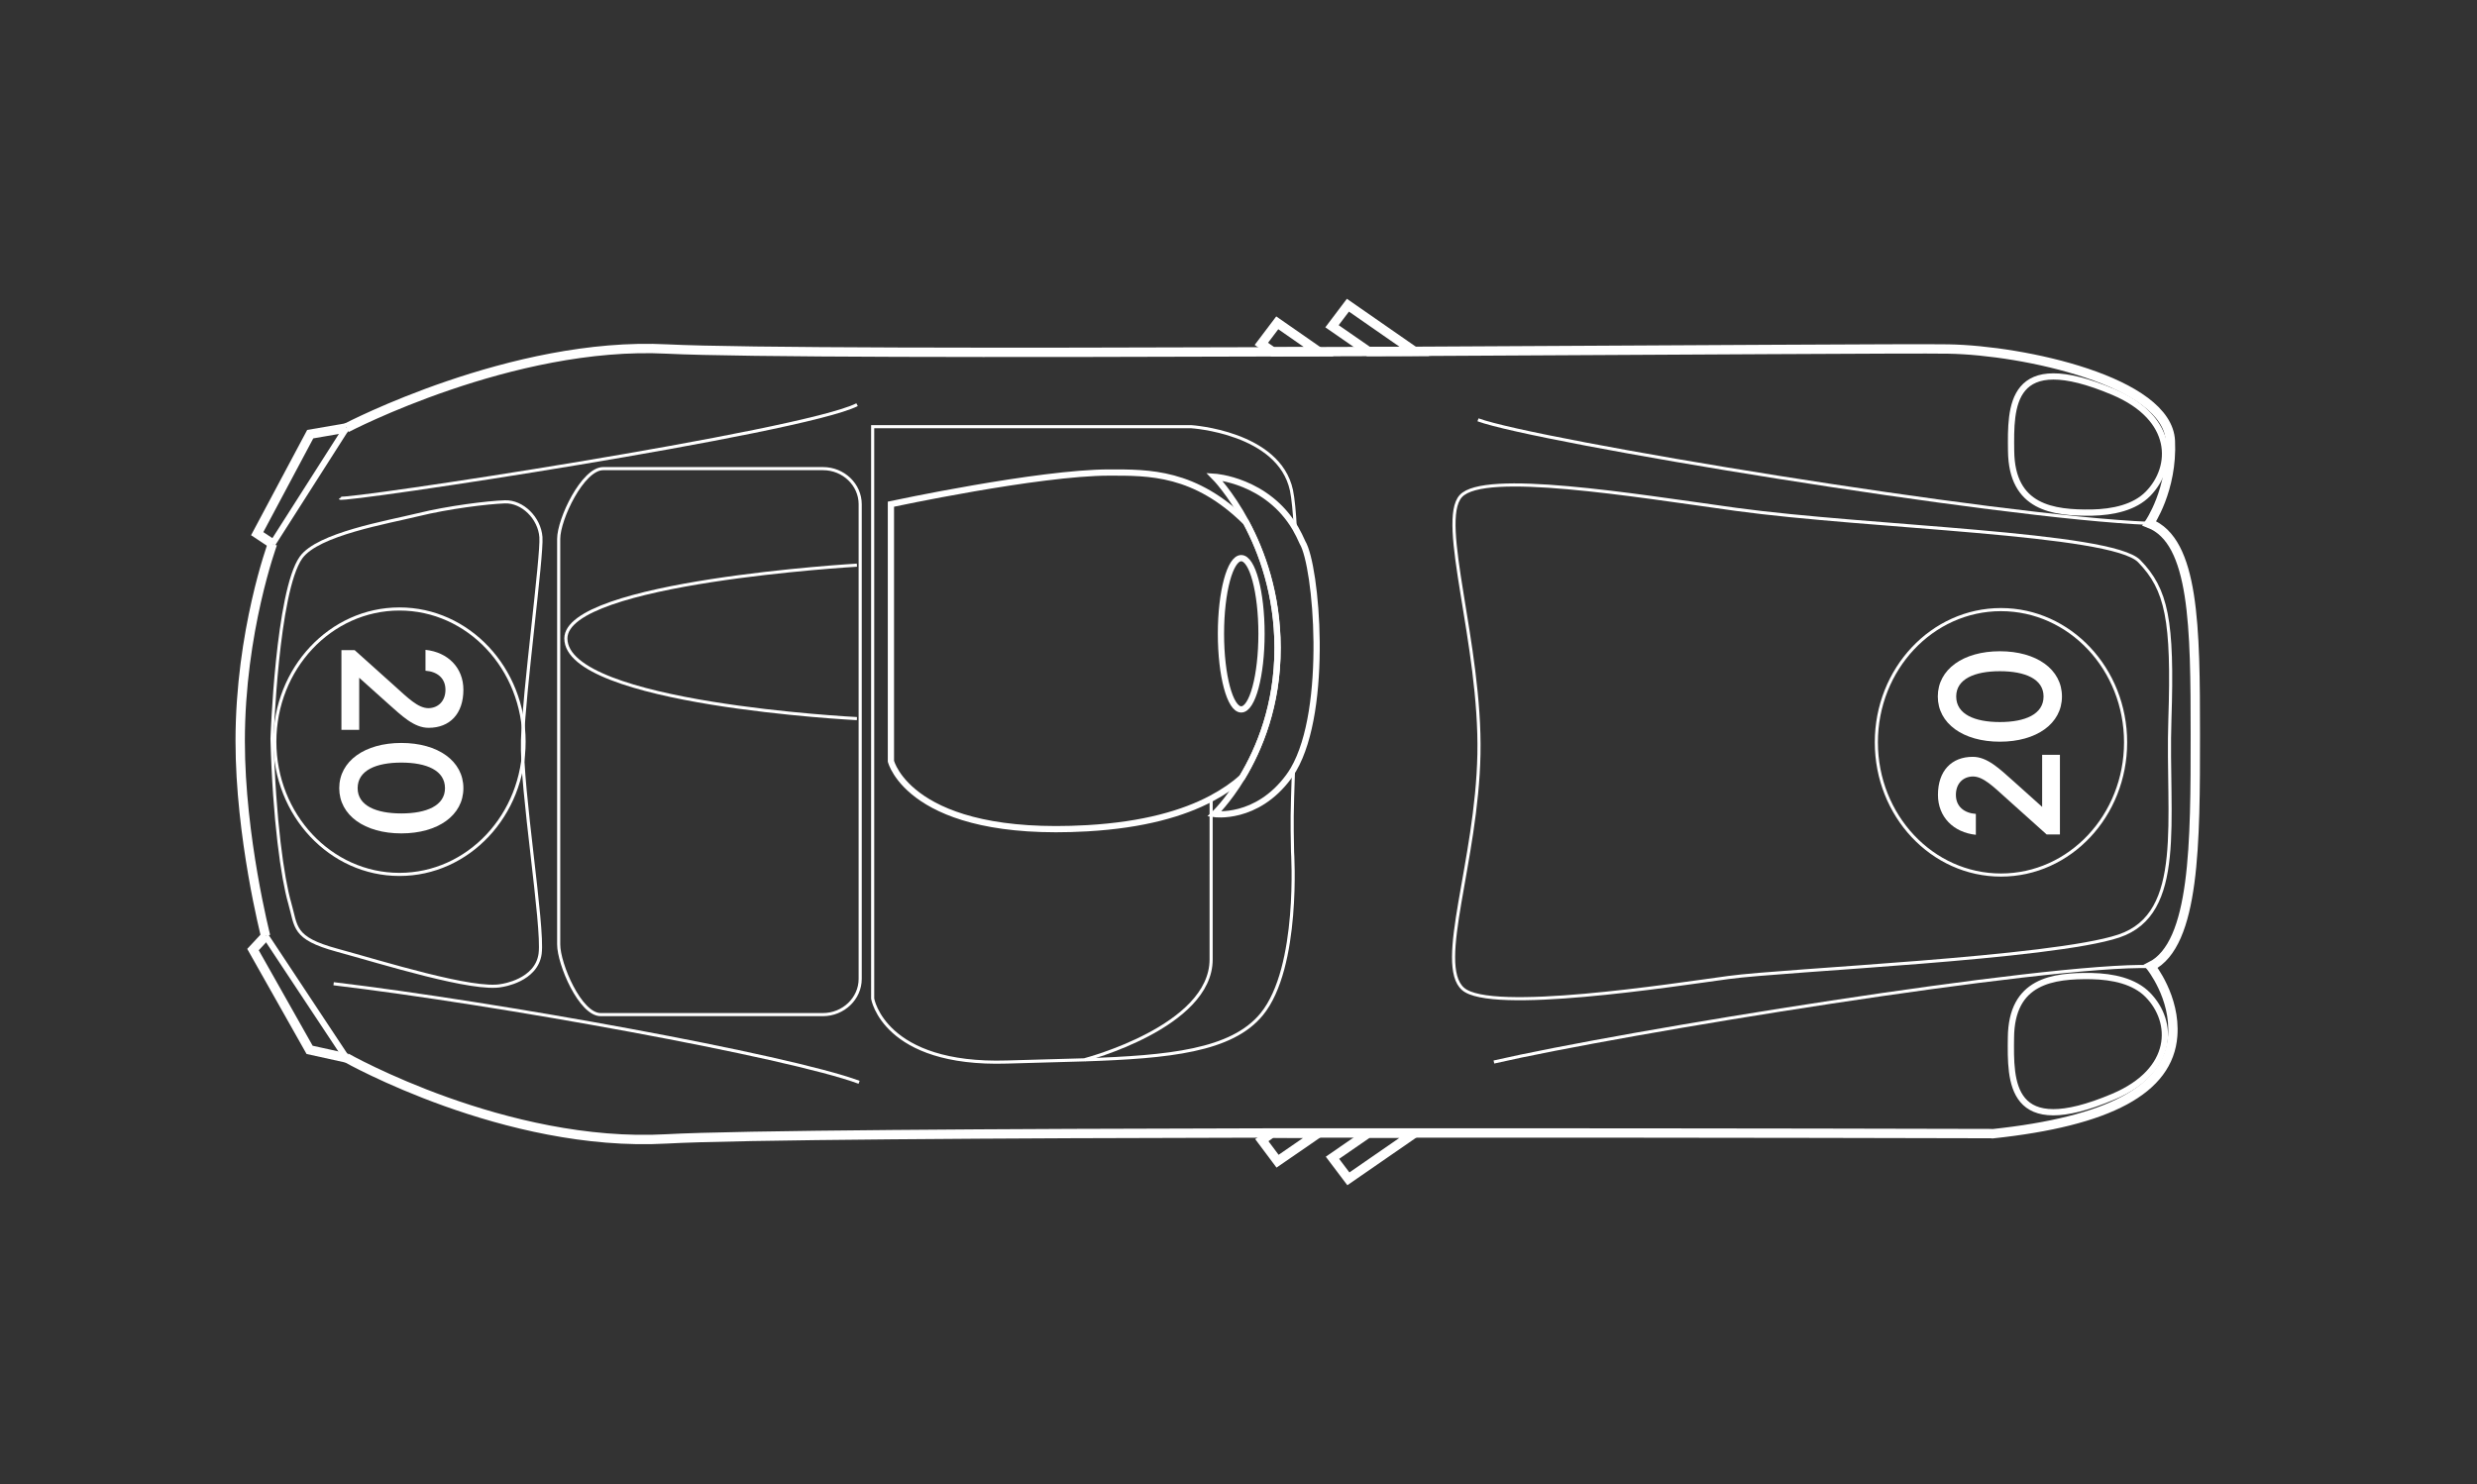 <?xml version="1.0" encoding="utf-8"?>
<!-- Generator: Adobe Illustrator 18.1.1, SVG Export Plug-In . SVG Version: 6.00 Build 0)  -->
<svg version="1.1" id="Ebene_3" xmlns="http://www.w3.org/2000/svg" xmlns:xlink="http://www.w3.org/1999/xlink" x="0px" y="0px"
	 viewBox="0 0 1588.1 951.7" enable-background="new 0 0 1588.1 951.7" xml:space="preserve">
<rect x="0" y="0" width="1588.1" height="951.7" fill="#333333" stroke="none"/>
<g>
	<g>
		<path fill="none" stroke="#FFFFFF" stroke-width="6" stroke-miterlimit="10" d="M906.9,726.6l-42.4,29.3l-10.2-13.5l22.9-15.8
			C887.2,726.6,897.1,726.6,906.9,726.6z"/>
		<path fill="none" stroke="#FFFFFF" stroke-width="6" stroke-miterlimit="10" d="M845.1,726.7l-26,17.9L809,731.1l6.4-4.5
			C825.3,726.7,835.2,726.7,845.1,726.7z"/>
		<path fill="none" stroke="#FFFFFF" stroke-width="6" stroke-miterlimit="10" d="M906.8,225.3c-9.8,0-19.6,0.1-29.4,0.1L854,209.2
			l10.2-13.5L906.8,225.3z"/>
		<path fill="none" stroke="#FFFFFF" stroke-width="6" stroke-miterlimit="10" d="M845.5,225.5c-9.8,0-19.6,0.1-29.4,0.1h0l-7.4-5.1
			l10.2-13.5L845.5,225.5z"/>
		<polyline fill="none" stroke="#FFFFFF" stroke-width="6" stroke-miterlimit="10" points="222.1,678.4 198.5,673.2 162.2,608.9 
			170.3,600.2 		"/>
		<polyline fill="none" stroke="#FFFFFF" stroke-width="6" stroke-miterlimit="10" points="174.7,348.7 164.9,342.2 198.9,278.4 
			222.1,274.4 		"/>
		<path fill="none" stroke="#FFFFFF" stroke-width="6" stroke-miterlimit="10" d="M170.3,600.2c0,0-16.3-63.4-16.3-125
			c0-70.3,20.7-126.5,20.7-126.5"/>
		<path fill="none" stroke="#FFFFFF" stroke-width="6" stroke-miterlimit="10" d="M222.1,274.4c0,0,106.3-55.7,205.5-50.6
			c47.8,2.4,216.2,2.4,388.4,1.8h0c9.8,0,19.6-0.1,29.4-0.1c10.7,0,21.3-0.1,31.9-0.1c9.8,0,19.7-0.1,29.4-0.1
			c168.4-0.8,320.5-1.9,342.5-1.5c48.2,0.8,140.5,20.7,142.3,58.9c1.5,31.3-13.5,52.9-13.5,52.9c29,11.3,29.5,66.5,29.5,135.6
			c0,69.1,0,134.2-28.6,148.5c0,0,16,19.8,14.1,44.5c-2.6,34.6-41.1,54.9-115.5,62.8l-1.2-0.1c0,0-176.5-0.5-369.7-0.4
			c-9.8,0-19.7,0-29.6,0c-10.7,0-21.4,0-32.1,0c-9.9,0-19.8,0-29.7,0c-175,0.3-343.2,1.3-387.8,3.8
			c-103.3,5.8-205.5-52.1-205.5-52.1"/>
		<path fill="none" stroke="#FFFFFF" stroke-width="4" stroke-miterlimit="10" d="M1289.3,665.4c-0.3,28-1.4,66.2,65.7,37.8
			c39.5-16.8,39-47.9,22.1-65.2c-8.7-8.9-22.5-11.8-36.1-12.1C1316.1,625.5,1289.6,628.9,1289.3,665.4z"/>
		<path fill="none" stroke="#FFFFFF" stroke-width="4" stroke-miterlimit="10" d="M1289.4,289.2c-0.3-28-1.4-66.2,65.7-37.8
			c39.5,16.8,39,47.9,22.1,65.2c-8.7,8.9-22.5,11.8-36.1,12.1C1316.3,329,1289.8,325.7,1289.4,289.2z"/>
	</g>
	<path fill="none" stroke="#FFFFFF" stroke-width="2" stroke-miterlimit="10" d="M945.5,469.9"/>
	<path fill="none" stroke="#FFFFFF" stroke-width="2" stroke-miterlimit="10" d="M1108.2,626.8c-36.8,5-152.5,23-170.2,7.3
		c-17.7-15.6,8.9-82,10.2-150.5c1.4-70.4-26.5-149.2-11.6-165.5c15-16.3,109.2-0.8,176.3,8.5c85.1,11.7,240.9,15,258.6,33.2
		s21.8,37.8,19.7,101.6s10.2,124.4-32.7,138.8S1145,621.8,1108.2,626.8z"/>
	<ellipse fill="none" stroke="#FFFFFF" stroke-width="2" stroke-miterlimit="10" cx="1282.9" cy="476" rx="79.9" ry="85.1"/>
	<path fill="none" stroke="#FFFFFF" stroke-width="2" stroke-miterlimit="10" d="M1379.1,619.8c-66.7-2-339.6,42.4-421.3,61.2"/>
	<path fill="none" stroke="#FFFFFF" stroke-width="2" stroke-miterlimit="10" d="M1378.2,335.6c-97.1-3.8-393.7-52.8-430.6-66.4"/>
	<path fill="none" stroke="#FFFFFF" stroke-width="2" stroke-miterlimit="10" d="M776.5,512.1c0,0,0,59.9,0,103.1
		c0,43.2-81,64.3-81,64.3"/>
	<path fill="none" stroke="#FFFFFF" stroke-width="4" stroke-miterlimit="10" d="M819.1,415.3c0.1,36.9-11.8,65.1-22.7,83.2
		c-5.2,4.7-11.8,9.3-19.9,13.6c-17.8,9.4-43.1,16.9-79.4,19c-113.7,6.5-125.9-43-125.9-43V323.3c0,0,94.6-20.3,140.1-20.3
		c25.2,0,54.9-0.5,87.6,32C809,353.8,819,381.1,819.1,415.3z"/>
	<path fill="none" stroke="#FFFFFF" stroke-width="2" stroke-miterlimit="10" d="M527.6,650.6H385.1c-13.1,0-26.9-32.4-26.9-45
		V345.5c0-12.6,15.4-45,28.5-45h141c13.1,0,23.8,10.3,23.8,22.8v304.4C551.5,640.3,540.7,650.6,527.6,650.6z"/>
	<path fill="none" stroke="#FFFFFF" stroke-width="2" stroke-miterlimit="10" d="M213.9,630.8C318,643.2,505.2,677.1,550.8,694"/>
	<path fill="none" stroke="#FFFFFF" stroke-width="2" stroke-miterlimit="10" d="M218,319.4c1.8,2.5,296.7-42.2,331.5-59.9"/>
	<path fill="none" stroke="#FFFFFF" stroke-width="2" stroke-miterlimit="10" d="M174.4,473.8c1.4,52.1,6.8,89.5,11.3,105.1
		c4.5,15.6,1.8,22.6,30.4,30.4s88,26.5,105.7,22.6c0,0,22.2-3,24.5-20.4c2.3-17.4-12.3-106-11.3-136.8
		c0.9-30.8,12.7-118.1,11.8-130.3c-0.9-12.2-11.8-23-23.1-22.6c-11.3,0.4-36.3,3.5-55.8,8.3s-64.1,12.3-74.9,27.4
		C177.6,379.1,174.4,473.8,174.4,473.8z"/>
	<path fill="none" stroke="#FFFFFF" stroke-width="2" stroke-miterlimit="10" d="M549.4,362.4c0,0-186.6,10.8-186.6,47
		c0,42,186.6,51.4,186.6,51.4"/>
	<ellipse fill="none" stroke="#FFFFFF" stroke-width="2" stroke-miterlimit="10" cx="256.1" cy="475.6" rx="79.9" ry="85.1"/>
	<path fill="none" stroke="#FFFFFF" stroke-width="2" stroke-miterlimit="10" d="M829.3,493.4c-1,30.6-1,30.8-0.6,52.8
		c0,0,4.9,74.1-19.8,104.2c-19.2,23.4-59.4,27.4-113.5,29.2c-15.5,0.5-32.1,0.9-49.7,1.4c-79,2.5-86.2-40.6-86.2-40.6V273.6h204.2
		c0,0,56.3,3.5,64.3,40.8c1.1,5.3,1.9,13.8,2.5,24.5c-18.2-31.1-52-33.2-52-33.2s10.2,10.3,20.4,29.3c10.1,18.8,20.1,46.1,20.1,80.3
		c0.1,36.9-11.8,65.1-22.7,83.2c-9.3,15.4-17.9,23.5-17.9,23.5s27,4,47.7-23.9C827.4,496.6,828.4,495.1,829.3,493.4z"/>
	<ellipse fill="none" stroke="#FFFFFF" stroke-width="4" stroke-miterlimit="10" cx="795.8" cy="406.4" rx="13" ry="48.5"/>
	<path fill="none" stroke="#FFFFFF" stroke-width="4" stroke-miterlimit="10" d="M829.3,493.4c-1,1.7-2,3.2-3.1,4.7
		C805.6,526,778.5,522,778.5,522s8.6-8.1,17.9-23.5c10.9-18.1,22.8-46.3,22.7-83.2c0-34.3-10.1-61.6-20.1-80.3
		c-10.2-19-20.4-29.3-20.4-29.3s33.8,2.1,52,33.2c0,0,0,0,0,0c1.6,2.8,3.1,5.8,4.5,9C844.1,362.8,852.1,454.3,829.3,493.4z"/>
	<g>
		<path fill="#FFFFFF" d="M285.6,442.3c0-7.6-5.5-11.7-12.8-12.2v-13.4c14.3,1.5,24.3,11.4,24.3,25.6c0,15.4-8.7,24.4-22.3,24.4
			c-9.4,0-17.2-7.7-26.1-15.6l-18.4-16.5v33.4h-11.4v-51.1h8.5l25.3,22.7c8.8,7.9,15.3,14.5,22,14.5
			C281,454,285.6,449.5,285.6,442.3z"/>
		<path fill="#FFFFFF" d="M257.3,476.4c23.5,0,39.8,11.6,39.8,29c0,17.4-16.3,29-39.8,29c-23.5,0-39.8-11.6-39.8-29
			C217.5,488,233.9,476.4,257.3,476.4z M257.3,489c-16.2,0-28,5-28,16.4c0,11.2,11.8,16.2,28,16.2c16.2,0,28-5,28-16.2
			C285.3,494,273.5,489,257.3,489z"/>
	</g>
	<g>
		<path fill="#FFFFFF" d="M1254,509.7c0,7.6,5.5,11.7,12.8,12.2v13.4c-14.3-1.5-24.3-11.4-24.3-25.6c0-15.4,8.7-24.4,22.3-24.4
			c9.4,0,17.2,7.7,26.1,15.6l18.4,16.5v-33.4h11.4v51.1h-8.5l-25.3-22.7c-8.8-7.9-15.3-14.5-22-14.5
			C1258.5,498,1254,502.5,1254,509.7z"/>
		<path fill="#FFFFFF" d="M1282.2,475.6c-23.5,0-39.8-11.6-39.8-29c0-17.4,16.3-29,39.8-29c23.5,0,39.8,11.6,39.8,29
			C1322,464,1305.7,475.6,1282.2,475.6z M1282.2,463c16.2,0,28-5,28-16.4c0-11.2-11.8-16.2-28-16.2c-16.2,0-28,5-28,16.2
			C1254.2,458,1266,463,1282.2,463z"/>
	</g>
	<line fill="none" stroke="#FFFFFF" stroke-width="4" stroke-miterlimit="10" x1="222.1" y1="274.4" x2="174.7" y2="348.7"/>
	<line fill="none" stroke="#FFFFFF" stroke-width="4" stroke-miterlimit="10" x1="170.3" y1="600.2" x2="222.1" y2="678.4"/>
</g>
</svg>
